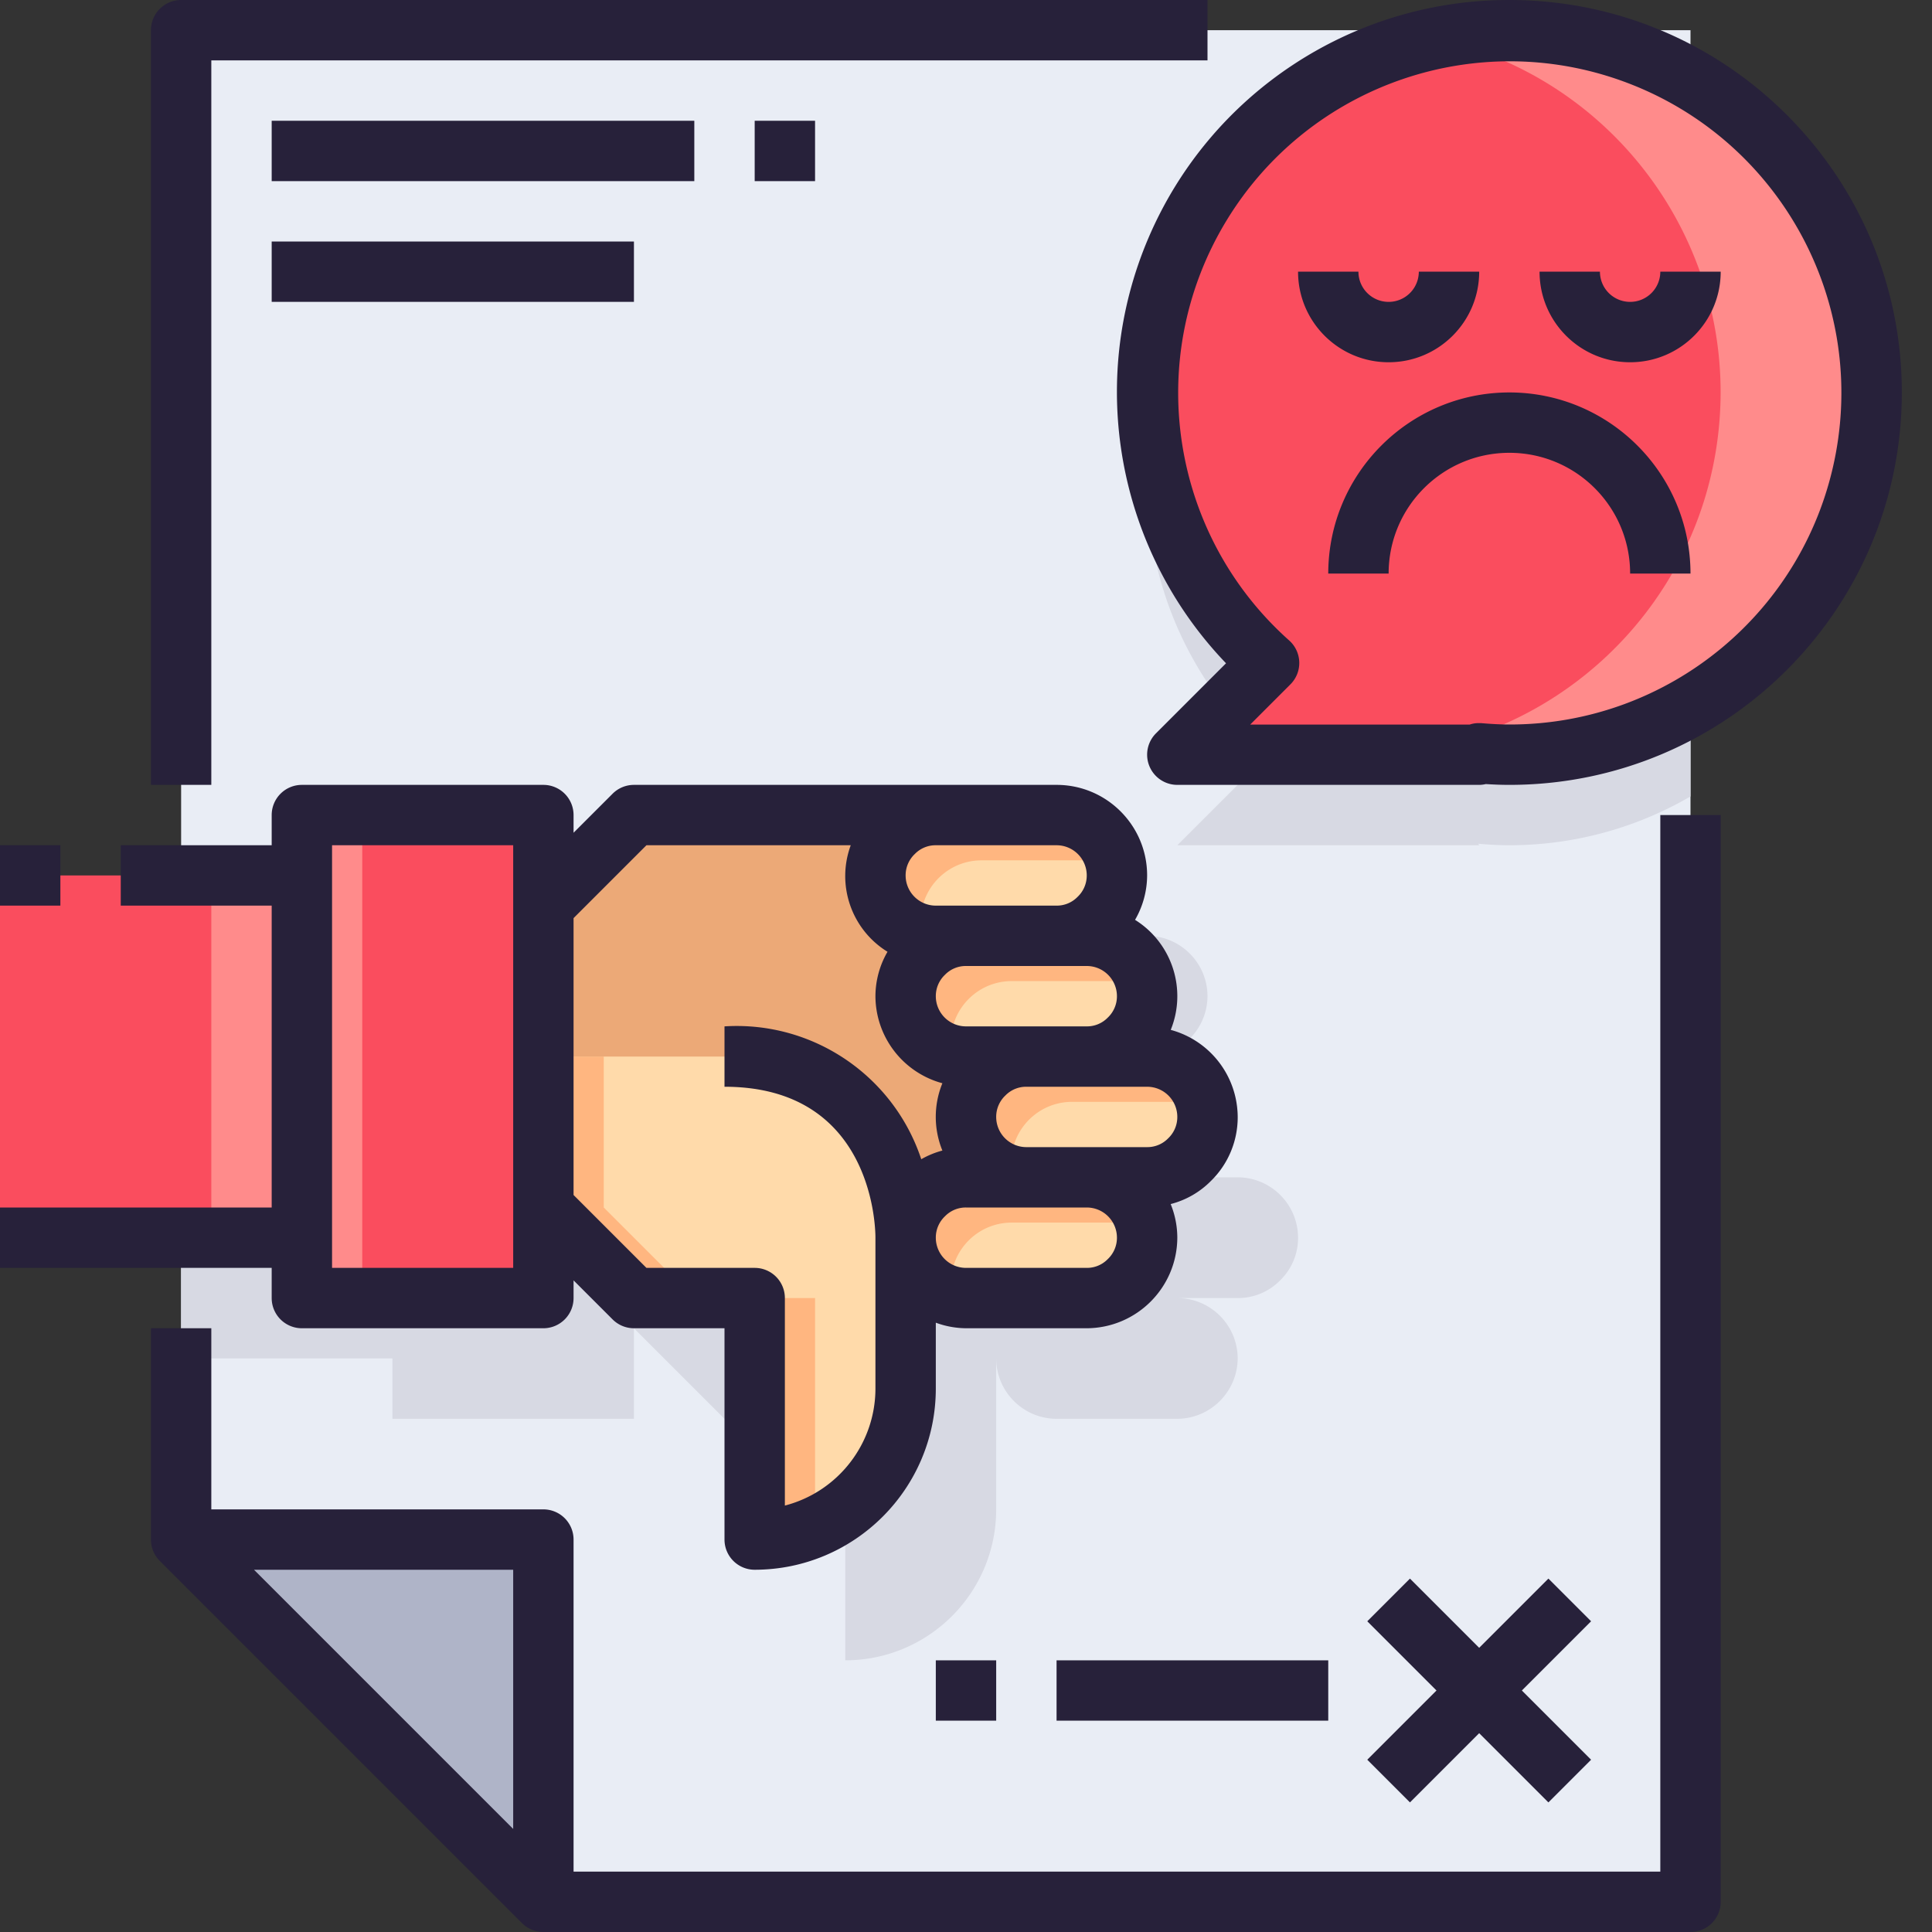 <svg xmlns="http://www.w3.org/2000/svg" version="1.1" xmlns:xlink="http://www.w3.org/1999/xlink" width="512" height="512" x="0" y="0" viewBox="0 0 512 512" style="enable-background:new 0 0 512 512" xml:space="preserve" class=""><rect x="0" y="0" width="512" height="512" fill="#333333" stroke="none"/><g><path fill="#e9edf5" d="M448 504H144l-96-96V8h400zm0 0" opacity="1" data-original="#e9edf5" class=""></path><path fill="#afb4c8" d="m48 408 96 96v-96zm0 0" opacity="1" data-original="#afb4c8"></path><path fill="#d7d9e3" d="M339.281 339.281A15.637 15.637 0 0 1 328 344h-16c8.824.027 15.973 7.176 16 16-.066 8.809-7.191 15.934-16 16h-32c-8.824-.027-15.973-7.176-16-16v40c0 22.09-17.91 40-40 40v-64h-32l-24-24v24h-64v-16H48v-96h56v-16h64v24l24-24h112c8.824.027 15.973 7.176 16 16-.066 8.809-7.191 15.934-16 16h8c8.824.027 15.973 7.176 16 16-.066 8.809-7.191 15.934-16 16h16c8.824.027 15.973 7.176 16 16a15.637 15.637 0 0 1-4.719 11.281zm0 0" opacity="1" data-original="#d7d9e3" class=""></path><path fill="#fa4d5e" d="M80 328H0v-96h80zM80 232v-16h64v128H80zm0 0" opacity="1" data-original="#ffc247" class=""></path><path fill="#ff8b8b" d="M80 232v-16h16v128H80zM56 244v-12h24v96H56zm0 0" opacity="1" data-original="#fc9942" class=""></path><path fill="#ffdaaa" d="M248 248c-8.824-.027-15.973-7.176-16-16 .066-8.809 7.191-15.934 16-16h32c8.824.027 15.973 7.176 16 16-.066 8.809-7.191 15.934-16 16zM256 280c-8.824-.027-15.973-7.176-16-16 .066-8.809 7.191-15.934 16-16h32c8.824.027 15.973 7.176 16 16-.066 8.809-7.191 15.934-16 16zM272 312c-8.824-.027-15.973-7.176-16-16 .066-8.809 7.191-15.934 16-16h32c8.824.027 15.973 7.176 16 16-.066 8.809-7.191 15.934-16 16zM272 312h16c8.824.027 15.973 7.176 16 16-.066 8.809-7.191 15.934-16 16h-32c-8.824-.027-15.973-7.176-16-16 .066-8.809 7.191-15.934 16-16zm0 0" opacity="1" data-original="#ffdaaa" class=""></path><path fill="#ffb680" d="M252.441 343.559A15.384 15.384 0 0 1 252 340c.066-8.809 7.191-15.934 16-16h32c1.2.008 2.395.156 3.559.441A15.999 15.999 0 0 0 288 312h-32c-8.809.066-15.934 7.191-16 16a15.999 15.999 0 0 0 12.441 15.559zM268.441 311.559A15.384 15.384 0 0 1 268 308c.066-8.809 7.191-15.934 16-16h32c1.2.008 2.395.156 3.559.441A15.999 15.999 0 0 0 304 280h-32c-8.809.066-15.934 7.191-16 16a15.999 15.999 0 0 0 12.441 15.559zM252.441 279.559A15.384 15.384 0 0 1 252 276c.066-8.809 7.191-15.934 16-16h32c1.2.008 2.395.156 3.559.441A15.999 15.999 0 0 0 288 248h-32c-8.809.066-15.934 7.191-16 16a15.999 15.999 0 0 0 12.441 15.559zM244.441 247.559A15.384 15.384 0 0 1 244 244c.066-8.809 7.191-15.934 16-16h32c1.2.008 2.395.156 3.559.441A15.999 15.999 0 0 0 280 216h-32c-8.809.066-15.934 7.191-16 16a15.999 15.999 0 0 0 12.441 15.559zm0 0" opacity="1" data-original="#ffb680" class=""></path><path fill="#ffdaaa" d="M256 296c.027 8.824 7.176 15.973 16 16h-16c-8.809.066-15.934 7.191-16 16v40c0 22.09-17.91 40-40 40v-64h-32l-24-24v-80l24-24h80c-8.809.066-15.934 7.191-16 16 .027 8.824 7.176 15.973 16 16h8c-8.809.066-15.934 7.191-16 16 .027 8.824 7.176 15.973 16 16h16c-8.809.066-15.934 7.191-16 16zm0 0" opacity="1" data-original="#ffdaaa" class=""></path><path fill="#ffb680" d="M216 344h-16v64a39.658 39.658 0 0 0 16-3.383zM168 344h16l-24-24v-40h-16v40zm0 0" opacity="1" data-original="#ffb680" class=""></path><path fill="#eca977" d="M192 280c48 0 48 48 48 48 .066-8.809 7.191-15.934 16-16h16c-2.777-.02-5.5-.77-7.895-2.176-.226-.129-.457-.23-.671-.367a15.505 15.505 0 0 1-1.356-1.016c-.316-.257-.637-.496-.926-.8a14.61 14.61 0 0 1-1.047-1.098c-.312-.352-.617-.711-.906-1.086-.289-.379-.527-.746-.8-1.137-.29-.46-.56-.937-.797-1.425-.184-.368-.372-.735-.524-1.118a17.313 17.313 0 0 1-.566-1.808c-.078-.336-.2-.656-.266-.992A16.55 16.55 0 0 1 256 296c.066-8.809 7.191-15.934 16-16h-16c-2.777-.02-5.5-.77-7.895-2.176-.226-.129-.457-.23-.671-.367a15.505 15.505 0 0 1-1.356-1.016c-.316-.257-.637-.496-.926-.8a14.61 14.61 0 0 1-1.047-1.098c-.312-.352-.617-.711-.906-1.086-.289-.379-.527-.746-.8-1.137-.29-.46-.56-.937-.797-1.425-.184-.368-.372-.735-.524-1.118a17.313 17.313 0 0 1-.566-1.808c-.078-.336-.2-.656-.266-.992A16.55 16.55 0 0 1 240 264c.066-8.809 7.191-15.934 16-16h-8c-2.777-.02-5.5-.77-7.895-2.176-.226-.129-.457-.23-.671-.367a15.505 15.505 0 0 1-1.356-1.016c-.316-.257-.637-.496-.926-.8a14.61 14.61 0 0 1-1.047-1.098c-.312-.352-.617-.711-.906-1.086-.289-.379-.527-.746-.8-1.137-.29-.46-.56-.937-.797-1.425-.184-.368-.372-.735-.524-1.118a17.313 17.313 0 0 1-.566-1.808c-.078-.336-.2-.656-.266-.992A16.55 16.55 0 0 1 232 232c.066-8.809 7.191-15.934 16-16h-80l-24 24v40zm0 0" opacity="1" data-original="#eca977"></path><path fill="#d7d9e3" d="M400 32c-39.867-.047-75.602 24.574-89.758 61.844-14.152 37.27-3.77 79.41 26.078 105.836L312 224h80l-.238-.398c2.718.238 5.437.398 8.238.398a95.48 95.48 0 0 0 48-12.938V44.938A95.48 95.48 0 0 0 400 32zm0 0" opacity="1" data-original="#d7d9e3" class=""></path><path fill="#fa4d5e" d="M400 8c53.02 0 96 42.98 96 96s-42.98 96-96 96c-2.8 0-5.52-.16-8.238-.398L392 200h-80l24.32-24.32c-29.847-26.426-40.23-68.567-26.078-105.836C324.398 32.574 360.132 7.954 400 8zm0 0" opacity="1" data-original="#62d2f5" class=""></path><path fill="#f12d2d" d="M352 200h8c-2.8 0-5.52-.16-8.238-.398zm0 0" opacity="1" data-original="#f26213" class=""></path><path fill="#ff8b8b" d="M400 8a96.665 96.665 0 0 0-20 2.113c48.035 10.246 80.59 55.098 75.445 103.942C450.301 162.902 409.117 199.988 360 200h32l-.238-.398c2.718.238 5.437.398 8.238.398 53.02 0 96-42.98 96-96S453.02 8 400 8zm0 0" opacity="1" data-original="#2dc2f1" class=""></path><g fill="#27213a"><path d="M72 344a8 8 0 0 0 8 8h64a8 8 0 0 0 8-8v-4.688l10.344 10.344A8.001 8.001 0 0 0 168 352h24v56a8 8 0 0 0 8 8c26.5-.027 47.973-21.5 48-48v-17.473c2.563.95 5.27 1.446 8 1.473h32c13.227-.066 23.934-10.773 24-24a23.71 23.71 0 0 0-1.762-8.91 23.003 23.003 0 0 0 10.625-6.082A23.555 23.555 0 0 0 328 296a23.996 23.996 0 0 0-17.742-23.07c4.344-10.727.355-23.028-9.457-29.16A23.646 23.646 0 0 0 304 232c0-13.254-10.746-24-24-24H168a8.001 8.001 0 0 0-5.656 2.344L152 220.687V216a8 8 0 0 0-8-8H80a8 8 0 0 0-8 8v8H32v16h40v80H0v16h72zm221.55-10.305A7.661 7.661 0 0 1 288 336h-32a8 8 0 0 1-8-8 7.778 7.778 0 0 1 2.45-5.695A7.661 7.661 0 0 1 256 320h32a8 8 0 0 1 8 8 7.778 7.778 0 0 1-2.45 5.695zm-43.1-75.39A7.661 7.661 0 0 1 256 256h32a8 8 0 0 1 8 8 7.778 7.778 0 0 1-2.45 5.695A7.661 7.661 0 0 1 288 272h-32a8 8 0 0 1-8-8 7.778 7.778 0 0 1 2.45-5.695zm59.1 43.39A7.661 7.661 0 0 1 304 304h-32a8 8 0 0 1-8-8 7.778 7.778 0 0 1 2.45-5.695A7.661 7.661 0 0 1 272 288h32a8 8 0 0 1 8 8 7.778 7.778 0 0 1-2.45 5.695zM280 224a8 8 0 0 1 8 8 7.778 7.778 0 0 1-2.45 5.695A7.661 7.661 0 0 1 280 240h-32a8 8 0 0 1-8-8 7.778 7.778 0 0 1 2.45-5.695A7.661 7.661 0 0 1 248 224zm-108.688 0h54.145c-3.887 10.531.188 22.34 9.742 28.23A23.555 23.555 0 0 0 232 264a23.996 23.996 0 0 0 17.742 23.07 23.583 23.583 0 0 0 0 17.84 23.398 23.398 0 0 0-5.597 2.297C236.77 284.997 215.359 270.539 192 272v16c38.594 0 40 35.938 40 40v40c-.023 14.586-9.883 27.32-24 30.992V344a8 8 0 0 0-8-8h-28.688L152 316.687v-73.375zM88 224h48v112H88zM0 224h16v16H0zM56 16h264V0H48a8 8 0 0 0-8 8v200h16zm0 0" fill="#27213a" opacity="1" data-original="#27213a" class=""></path><path d="M440 496H152v-88a8 8 0 0 0-8-8H56v-48H40v56c0 2.121.844 4.156 2.344 5.656l96 96A8.001 8.001 0 0 0 144 512h304a8 8 0 0 0 8-8V216h-16zm-304-11.313L67.312 416H136zM400 0c-41.64-.05-79.29 24.773-95.648 63.066-16.36 38.297-8.266 82.657 20.558 112.711l-18.566 18.567A8 8 0 0 0 312 208h80a7.59 7.59 0 0 0 1.754-.215c2.062.137 4.133.215 6.246.215 57.438 0 104-46.563 104-104S457.437 0 400 0zm0 192c-2.559 0-5.047-.152-7.535-.367h-.633c-.8 0-1.594.129-2.352.39h-58.167l10.664-10.664a7.995 7.995 0 0 0 2.34-5.886 7.999 7.999 0 0 0-2.676-5.746c-31.66-28.215-38.649-75.012-16.621-111.247 22.03-36.238 66.796-51.57 106.418-36.449 39.617 15.121 62.785 56.38 55.074 98.078C478.8 161.81 442.406 192.051 400 192zm0 0" fill="#27213a" opacity="1" data-original="#27213a" class=""></path><path d="M400 104c-26.5.027-47.973 21.5-48 48h16c0-17.672 14.328-32 32-32s32 14.328 32 32h16c-.027-26.5-21.5-47.973-48-48zM392 72h-16a8 8 0 0 1-16 0h-16c0 13.254 10.746 24 24 24s24-10.746 24-24zM432 80a8 8 0 0 1-8-8h-16c0 13.254 10.746 24 24 24s24-10.746 24-24h-16a8 8 0 0 1-8 8zM72 32h112v16H72zM72 64h96v16H72zM200 32h16v16h-16zM373.656 477.656 392 459.312l18.344 18.344 11.312-11.312L403.312 448l18.344-18.344-11.312-11.312L392 436.688l-18.344-18.344-11.312 11.312L380.688 448l-18.344 18.344zM280 440h72v16h-72zM248 440h16v16h-16zm0 0" fill="#27213a" opacity="1" data-original="#27213a" class=""></path></g></g></svg>